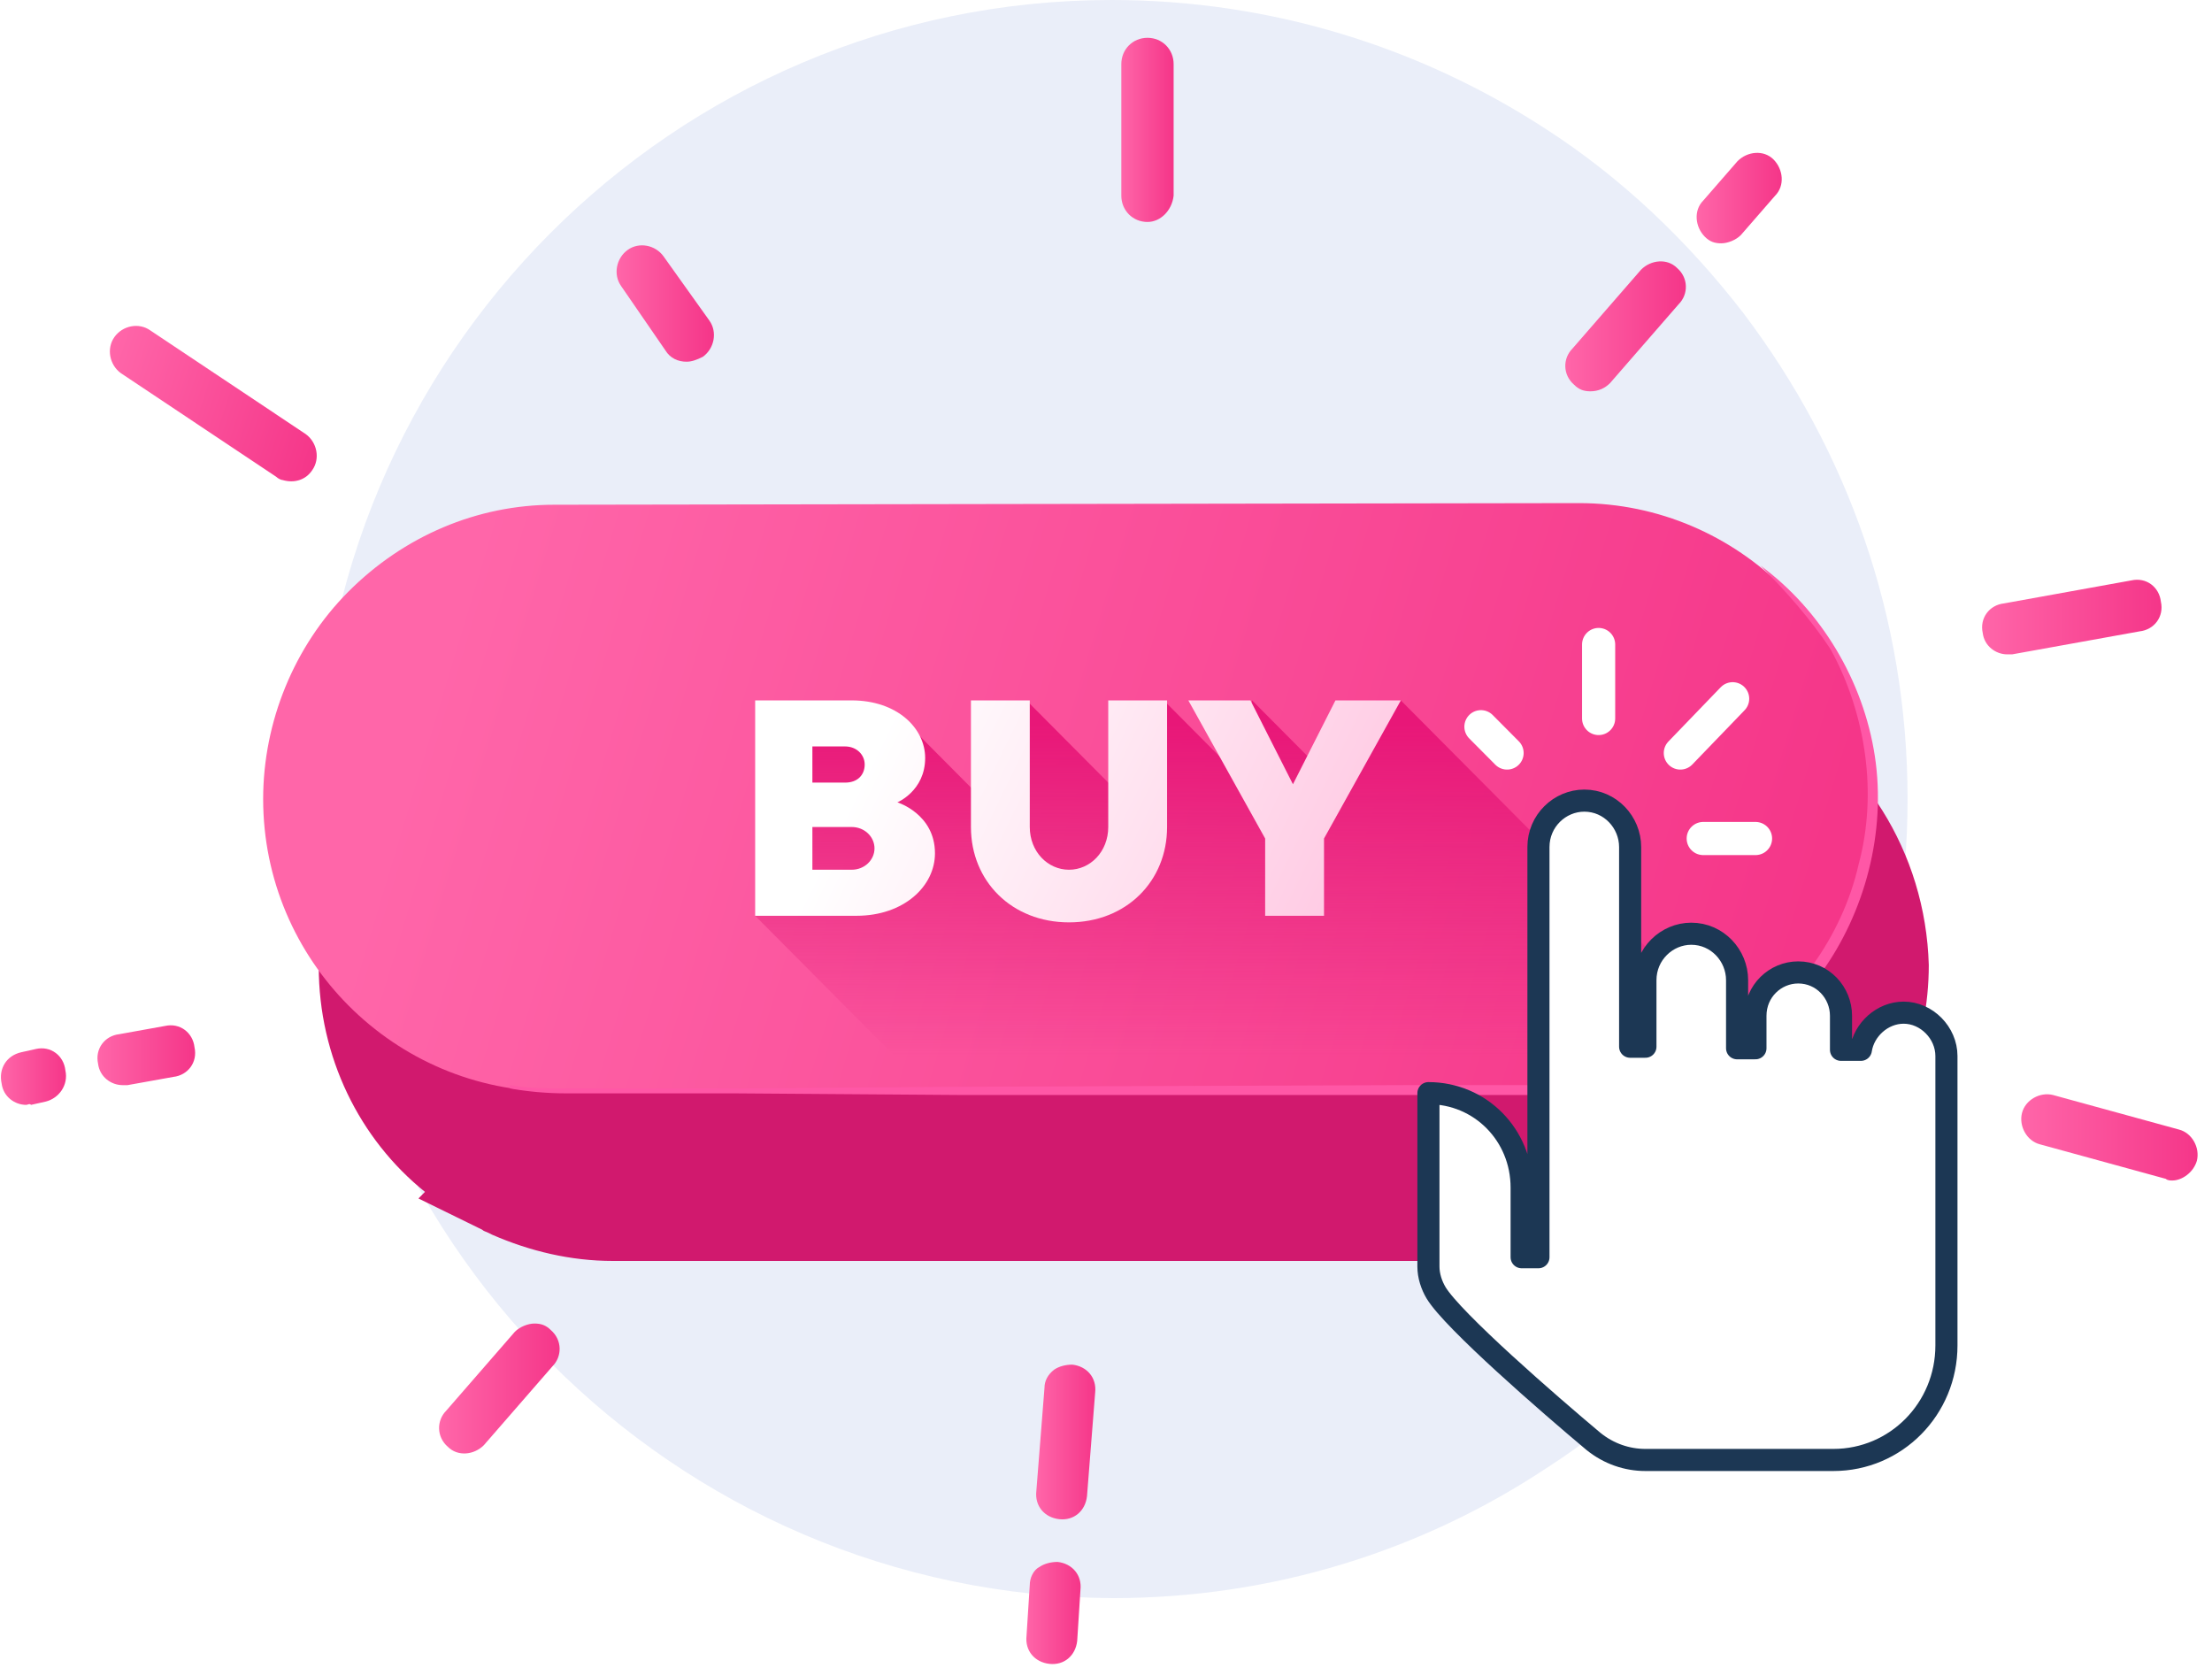 <svg width="122" height="92" viewBox="0 0 122 92" fill="none" xmlns="http://www.w3.org/2000/svg">
<path d="M105.209 44.066C105.209 54.041 101.873 63.289 96.284 70.724C93.218 74.714 89.522 78.25 85.285 80.97C78.433 85.504 70.229 88.133 61.394 88.133C37.143 88.042 17.49 68.276 17.49 43.976C17.49 19.676 37.143 0 61.304 0C70.139 0 78.343 2.629 85.195 7.072C89.432 9.793 93.128 13.329 96.193 17.318C101.873 24.844 105.209 34.002 105.209 44.066Z" fill="#EAEEF9"/>
<g filter="url(#filter0_d)">
<path d="M97.455 31.01L97.275 30.919C97.185 30.828 97.004 30.828 96.914 30.738L94.12 29.378L93.489 29.559C92.407 29.287 91.235 29.196 90.153 29.196L33.627 29.287C29.39 29.287 25.243 31.01 22.268 34.093C19.293 37.175 17.58 41.256 17.58 45.517C17.58 50.504 19.833 55.038 23.439 57.939L23.079 58.302L26.595 60.025C26.685 60.115 26.775 60.115 26.956 60.206L27.136 60.297C29.209 61.203 31.463 61.748 33.807 61.748H54.542H90.333C93.489 61.748 96.644 60.75 99.258 59.027C100.16 58.393 100.971 57.758 101.692 56.942C104.668 53.859 106.38 49.779 106.38 45.427C106.2 39.17 102.684 33.73 97.455 31.01Z" fill="#D1196E"/>
</g>
<path d="M103.225 43.885C103.225 48.147 101.512 52.318 98.537 55.401C97.816 56.126 96.914 56.851 96.103 57.486C93.489 59.209 90.423 60.206 87.178 60.206H51.387H30.652C21.727 60.206 14.514 52.952 14.514 44.066C14.514 39.805 16.227 35.634 19.202 32.642C22.268 29.559 26.325 27.836 30.562 27.836L87.088 27.746C95.923 27.746 103.135 34.999 103.225 43.885Z" fill="url(#paint0_linear)"/>
<path d="M97.095 31.191C100.43 33.639 102.774 37.538 103.406 41.709C104.037 45.88 102.865 50.323 100.43 53.678C99.168 55.4 97.636 56.851 95.833 57.939C94.03 59.027 92.046 59.843 89.973 60.115C88.981 60.297 87.899 60.387 86.817 60.387H83.752H77.532H52.83L40.479 60.297H34.258H31.193C30.201 60.297 29.119 60.206 28.128 60.025V59.843C29.119 60.025 30.201 60.025 31.193 60.025H34.258H40.479L52.83 59.934L77.532 59.843H83.752H86.817C87.809 59.843 88.891 59.753 89.883 59.571C91.866 59.209 93.849 58.483 95.562 57.395C97.275 56.307 98.808 54.856 99.98 53.224C101.152 51.592 102.053 49.688 102.504 47.693C103.045 45.699 103.135 43.613 102.865 41.618C102.594 39.623 101.963 37.629 100.971 35.815C99.89 34.183 98.537 32.642 97.095 31.191Z" fill="#FF57A6"/>
<path d="M96.013 57.486C93.398 59.209 90.333 60.206 87.088 60.206H51.297L41.65 50.504L43.183 48.963L44.625 39.896L50.305 40.168L55.714 45.608L56.075 40.984L56.706 38.717L62.836 44.883L64.279 38.717L71.491 45.971L68.877 39.896L69.057 38.626L72.573 42.162L74.917 40.802L77.261 38.626L96.013 57.486Z" fill="url(#paint1_linear)"/>
<path d="M41.65 50.504V38.626H46.969C49.494 38.626 51.026 40.168 51.026 41.8C51.026 43.613 49.494 44.248 49.494 44.248C49.494 44.248 51.567 44.883 51.567 47.059C51.567 48.872 49.854 50.504 47.24 50.504H41.65ZM44.806 41.165V43.16H46.609C47.33 43.16 47.691 42.706 47.691 42.162C47.691 41.618 47.24 41.165 46.609 41.165H44.806ZM46.969 47.965C47.691 47.965 48.232 47.421 48.232 46.787C48.232 46.152 47.691 45.608 46.969 45.608H44.806V47.965H46.969Z" fill="url(#paint2_linear)"/>
<path d="M61.124 45.608V38.626H64.369V45.608C64.369 48.6 62.115 50.867 58.96 50.867C55.805 50.867 53.551 48.6 53.551 45.608V38.626H56.796V45.608C56.796 46.968 57.788 47.965 58.96 47.965C60.132 47.965 61.124 46.968 61.124 45.608Z" fill="url(#paint3_linear)"/>
<path d="M77.261 38.626L73.024 46.243V50.504H69.778V46.243L65.541 38.626H68.967L71.311 43.251L73.655 38.626H77.261Z" fill="url(#paint4_linear)"/>
<path d="M107.353 58.237V74.199C107.353 77.698 104.572 80.515 101.117 80.515H90.751C89.739 80.515 88.728 80.174 87.885 79.491C85.441 77.442 80.132 72.833 79.205 71.297C78.952 70.87 78.783 70.358 78.783 69.846V60.286C81.649 60.286 83.924 62.59 83.924 65.492V69.334H84.851V46.714C84.851 45.263 86.031 44.153 87.38 44.153C88.812 44.153 89.908 45.348 89.908 46.714V57.725H90.751V54.055C90.751 52.604 91.931 51.494 93.279 51.494C94.712 51.494 95.807 52.689 95.807 54.055V57.81H96.819V56.018C96.819 54.652 97.914 53.628 99.178 53.628C100.527 53.628 101.538 54.738 101.538 56.018V57.896H102.634C102.802 56.786 103.814 55.847 104.994 55.847C106.258 55.847 107.353 56.957 107.353 58.237Z" fill="white" stroke="#1C3754" stroke-width="1.219" stroke-miterlimit="10" stroke-linecap="round" stroke-linejoin="round"/>
<path d="M88.17 39.624V35.544" stroke="white" stroke-width="1.828" stroke-miterlimit="10" stroke-linecap="round" stroke-linejoin="round"/>
<path d="M92.677 41.528L95.562 38.535" stroke="white" stroke-width="1.828" stroke-miterlimit="10" stroke-linecap="round" stroke-linejoin="round"/>
<path d="M83.121 41.528L81.679 40.077" stroke="white" stroke-width="1.828" stroke-miterlimit="10" stroke-linecap="round" stroke-linejoin="round"/>
<path d="M93.939 46.243H96.824" stroke="white" stroke-width="1.828" stroke-miterlimit="10" stroke-linecap="round" stroke-linejoin="round"/>
<path d="M63.287 12.241C62.476 12.241 61.845 11.606 61.845 10.79V3.536C61.845 2.72 62.476 2.085 63.287 2.085C64.099 2.085 64.73 2.72 64.73 3.536V10.79C64.64 11.606 64.009 12.241 63.287 12.241Z" fill="url(#paint5_linear)"/>
<path d="M119.813 65.103C119.723 65.103 119.543 65.103 119.453 65.012L112.511 63.108C111.79 62.926 111.339 62.11 111.519 61.385C111.7 60.66 112.511 60.206 113.232 60.388L120.174 62.292C120.895 62.473 121.346 63.289 121.166 64.014C120.985 64.649 120.354 65.103 119.813 65.103Z" fill="url(#paint6_linear)"/>
<path d="M6.762 59.844C6.13 59.844 5.499 59.39 5.409 58.665C5.229 57.849 5.77 57.123 6.581 57.033L9.106 56.579C9.917 56.398 10.638 56.942 10.728 57.758C10.909 58.574 10.368 59.3 9.556 59.39L7.032 59.844C6.942 59.844 6.852 59.844 6.762 59.844Z" fill="url(#paint7_linear)"/>
<path d="M1.442 60.932C0.811 60.932 0.18 60.478 0.09 59.753C-0.09 58.937 0.36 58.212 1.172 58.03L1.983 57.849C2.795 57.667 3.516 58.212 3.606 59.028C3.786 59.844 3.245 60.569 2.524 60.75L1.713 60.932C1.623 60.841 1.532 60.932 1.442 60.932Z" fill="url(#paint8_linear)"/>
<path d="M15.596 26.476C15.506 26.476 15.326 26.386 15.236 26.295L6.671 20.583C6.04 20.129 5.86 19.223 6.31 18.588C6.761 17.953 7.663 17.772 8.294 18.225L16.858 23.937C17.489 24.391 17.67 25.297 17.219 25.932C16.858 26.476 16.227 26.658 15.596 26.476Z" fill="url(#paint9_linear)"/>
<path d="M110.708 36.087C110.077 36.087 109.445 35.634 109.355 34.909C109.175 34.093 109.716 33.367 110.527 33.277L117.559 32.007C118.371 31.826 119.092 32.37 119.182 33.186C119.362 34.002 118.821 34.727 118.01 34.818L110.978 36.087C110.798 36.087 110.798 36.087 110.708 36.087Z" fill="url(#paint10_linear)"/>
<path d="M87.719 21.58C87.358 21.58 87.088 21.489 86.817 21.217C86.186 20.673 86.186 19.767 86.727 19.223L90.513 14.87C91.055 14.326 91.956 14.236 92.497 14.78C93.128 15.324 93.128 16.23 92.587 16.774L88.801 21.127C88.53 21.399 88.17 21.58 87.719 21.58Z" fill="url(#paint11_linear)"/>
<path d="M94.931 13.419C94.57 13.419 94.3 13.329 94.029 13.057C93.489 12.513 93.398 11.606 93.939 11.062L95.833 8.886C96.374 8.342 97.275 8.251 97.816 8.795C98.357 9.339 98.447 10.246 97.906 10.79L96.013 12.966C95.742 13.238 95.292 13.419 94.931 13.419Z" fill="url(#paint12_linear)"/>
<path d="M58.148 75.53C58.419 75.348 58.779 75.258 59.14 75.258C59.952 75.348 60.492 75.983 60.402 76.799L59.952 82.511C59.861 83.328 59.23 83.871 58.419 83.781C57.608 83.69 57.067 83.055 57.157 82.239L57.608 76.527C57.608 76.164 57.788 75.802 58.148 75.53Z" fill="url(#paint13_linear)"/>
<path d="M57.337 86.41C57.608 86.229 57.968 86.138 58.329 86.138C59.14 86.229 59.681 86.864 59.591 87.68L59.411 90.491C59.321 91.307 58.69 91.851 57.878 91.76C57.067 91.669 56.526 91.035 56.616 90.219L56.796 87.408C56.796 87.045 56.977 86.592 57.337 86.41Z" fill="url(#paint14_linear)"/>
<path d="M29.48 72.991C29.84 72.991 30.111 73.082 30.381 73.353C31.012 73.898 31.012 74.804 30.472 75.348L26.685 79.701C26.144 80.245 25.243 80.335 24.702 79.791C24.071 79.247 24.071 78.341 24.612 77.796L28.398 73.444C28.669 73.172 29.119 72.991 29.48 72.991Z" fill="url(#paint15_linear)"/>
<path d="M37.864 19.948C37.413 19.948 36.963 19.767 36.692 19.313L34.258 15.777C33.807 15.142 33.987 14.236 34.619 13.782C35.25 13.329 36.151 13.51 36.602 14.145L39.126 17.681C39.577 18.316 39.397 19.222 38.766 19.676C38.405 19.857 38.135 19.948 37.864 19.948Z" fill="url(#paint16_linear)"/>
<defs>
<filter id="filter0_d" x="8.922" y="28.331" width="106.116" height="49.866" filterUnits="userSpaceOnUse" color-interpolation-filters="sRGB">
<feFlood flood-opacity="0" result="BackgroundImageFix"/>
<feColorMatrix in="SourceAlpha" type="matrix" values="0 0 0 0 0 0 0 0 0 0 0 0 0 0 0 0 0 0 127 0"/>
<feOffset dy="7.792"/>
<feGaussianBlur stdDeviation="4.329"/>
<feColorMatrix type="matrix" values="0 0 0 0 0.969 0 0 0 0 0.255 0 0 0 0 0.565 0 0 0 0.36 0"/>
<feBlend mode="normal" in2="BackgroundImageFix" result="effect1_dropShadow"/>
<feBlend mode="normal" in="SourceGraphic" in2="effect1_dropShadow" result="shape"/>
</filter>
<linearGradient id="paint0_linear" x1="25.107" y1="33.331" x2="98.263" y2="55.408" gradientUnits="userSpaceOnUse">
<stop stop-color="#FF66A9"/>
<stop offset="1" stop-color="#F53689"/>
</linearGradient>
<linearGradient id="paint1_linear" x1="68.818" y1="39.958" x2="68.818" y2="58.296" gradientUnits="userSpaceOnUse">
<stop stop-color="#E81778"/>
<stop offset="1" stop-color="#E01F79" stop-opacity="0"/>
</linearGradient>
<linearGradient id="paint2_linear" x1="71.309" y1="57.529" x2="46.305" y2="45.399" gradientUnits="userSpaceOnUse">
<stop offset="0.011" stop-color="#FFC9E3"/>
<stop offset="1" stop-color="white"/>
</linearGradient>
<linearGradient id="paint3_linear" x1="74.331" y1="51.301" x2="49.327" y2="39.171" gradientUnits="userSpaceOnUse">
<stop offset="0.011" stop-color="#FFC9E3"/>
<stop offset="1" stop-color="white"/>
</linearGradient>
<linearGradient id="paint4_linear" x1="76.822" y1="46.166" x2="51.818" y2="34.036" gradientUnits="userSpaceOnUse">
<stop offset="0.011" stop-color="#FFC9E3"/>
<stop offset="1" stop-color="white"/>
</linearGradient>
<linearGradient id="paint5_linear" x1="61.831" y1="7.182" x2="64.661" y2="7.182" gradientUnits="userSpaceOnUse">
<stop stop-color="#FF66A9"/>
<stop offset="1" stop-color="#F53689"/>
</linearGradient>
<linearGradient id="paint6_linear" x1="111.439" y1="62.683" x2="121.186" y2="62.683" gradientUnits="userSpaceOnUse">
<stop stop-color="#FF66A9"/>
<stop offset="1" stop-color="#F53689"/>
</linearGradient>
<linearGradient id="paint7_linear" x1="5.351" y1="58.215" x2="10.711" y2="58.215" gradientUnits="userSpaceOnUse">
<stop stop-color="#FF66A9"/>
<stop offset="1" stop-color="#F53689"/>
</linearGradient>
<linearGradient id="paint8_linear" x1="-0" y1="59.395" x2="3.654" y2="59.395" gradientUnits="userSpaceOnUse">
<stop stop-color="#FF66A9"/>
<stop offset="1" stop-color="#F53689"/>
</linearGradient>
<linearGradient id="paint9_linear" x1="5.772" y1="20.255" x2="17.858" y2="24.219" gradientUnits="userSpaceOnUse">
<stop stop-color="#FF66A9"/>
<stop offset="1" stop-color="#F53689"/>
</linearGradient>
<linearGradient id="paint10_linear" x1="109.259" y1="34.017" x2="119.149" y2="34.017" gradientUnits="userSpaceOnUse">
<stop stop-color="#FF66A9"/>
<stop offset="1" stop-color="#F53689"/>
</linearGradient>
<linearGradient id="paint11_linear" x1="86.34" y1="17.981" x2="92.947" y2="17.981" gradientUnits="userSpaceOnUse">
<stop stop-color="#FF66A9"/>
<stop offset="1" stop-color="#F53689"/>
</linearGradient>
<linearGradient id="paint12_linear" x1="93.527" y1="10.917" x2="98.235" y2="10.917" gradientUnits="userSpaceOnUse">
<stop stop-color="#FF66A9"/>
<stop offset="1" stop-color="#F53689"/>
</linearGradient>
<linearGradient id="paint13_linear" x1="57.151" y1="79.54" x2="60.404" y2="79.54" gradientUnits="userSpaceOnUse">
<stop stop-color="#FF66A9"/>
<stop offset="1" stop-color="#F53689"/>
</linearGradient>
<linearGradient id="paint14_linear" x1="56.524" y1="88.959" x2="59.565" y2="88.959" gradientUnits="userSpaceOnUse">
<stop stop-color="#FF66A9"/>
<stop offset="1" stop-color="#F53689"/>
</linearGradient>
<linearGradient id="paint15_linear" x1="24.286" y1="76.552" x2="30.896" y2="76.552" gradientUnits="userSpaceOnUse">
<stop stop-color="#FF66A9"/>
<stop offset="1" stop-color="#F53689"/>
</linearGradient>
<linearGradient id="paint16_linear" x1="33.969" y1="16.754" x2="39.286" y2="16.754" gradientUnits="userSpaceOnUse">
<stop stop-color="#FF66A9"/>
<stop offset="1" stop-color="#F53689"/>
</linearGradient>
</defs>
</svg>
